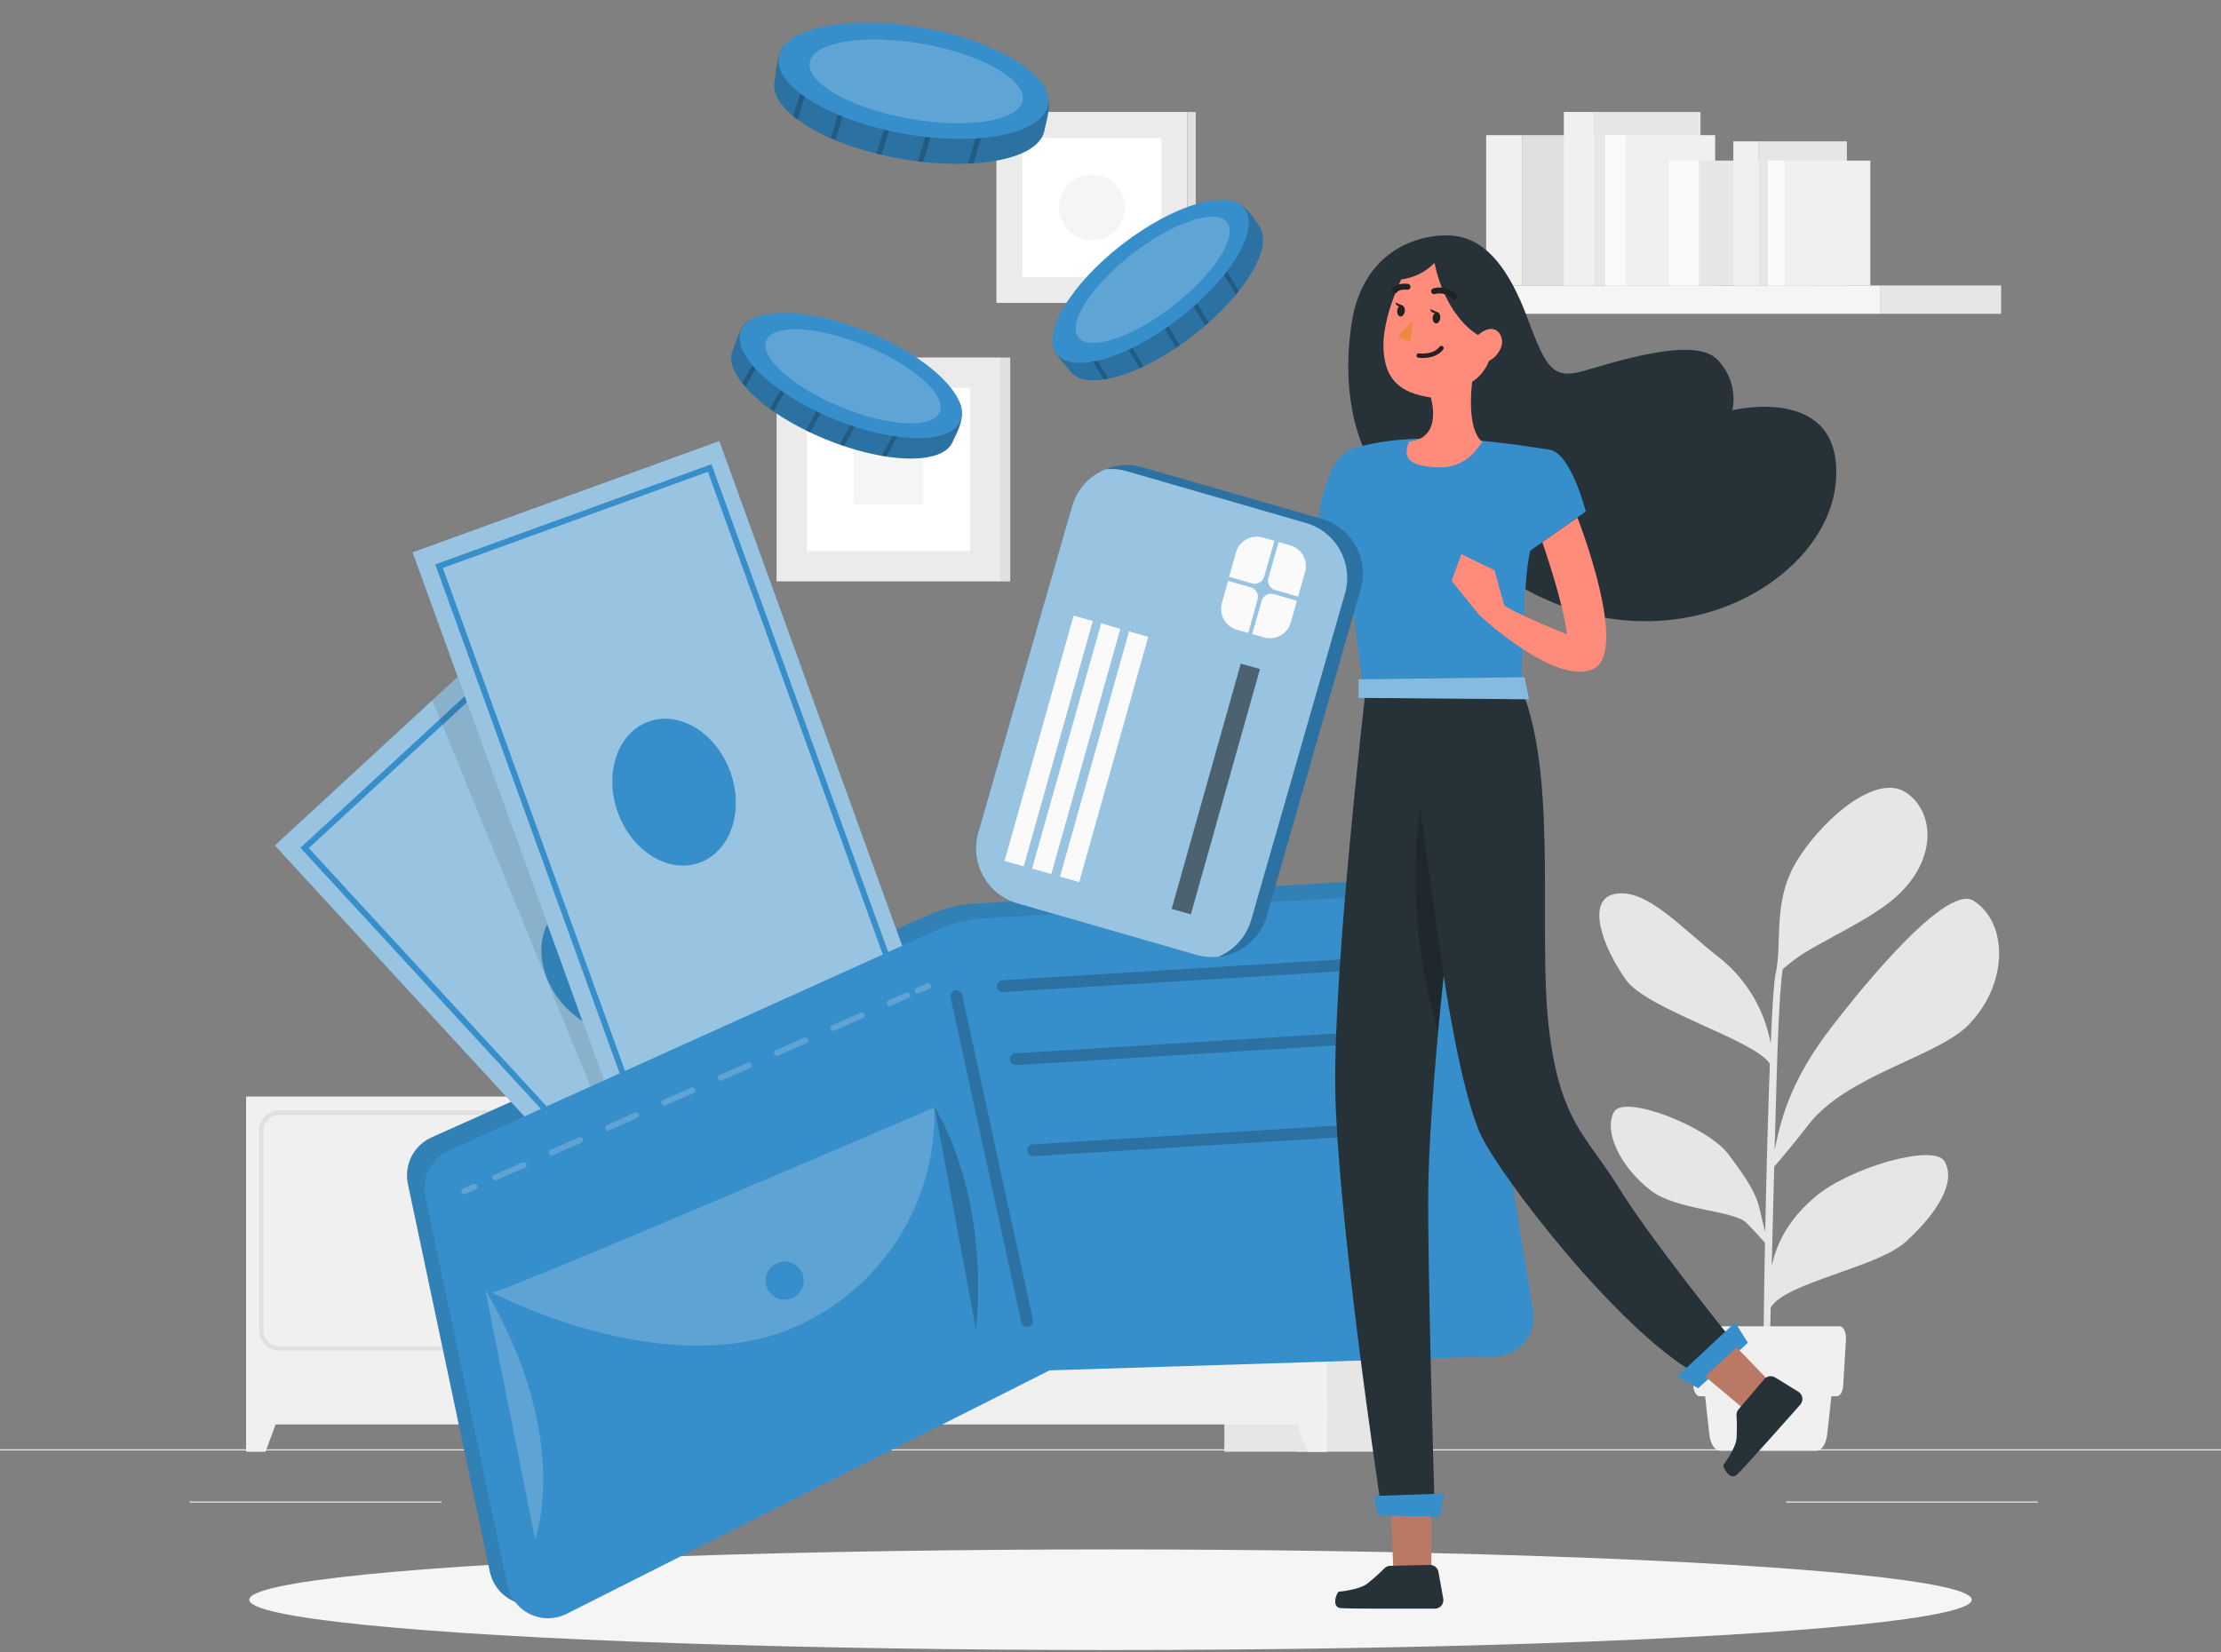 <svg width="375" height="279" viewBox="0 0 375 279" fill="none" xmlns="http://www.w3.org/2000/svg">
<rect x="0" y="0" width="375" height="279" fill="#808080" stroke="none"/>
<g id="success-transaction">
<g id="freepik--background-complete--inject-8">
<rect id="Rectangle" y="244.769" width="375" height="0.188" fill="#EBEBEB"/>
<rect id="Rectangle_2" x="112.53" y="249.559" width="17.385" height="0.188" fill="#EBEBEB"/>
<rect id="Rectangle_3" x="301.575" y="253.582" width="42.502" height="0.188" fill="#EBEBEB"/>
<rect id="Rectangle_4" x="32.04" y="253.582" width="42.502" height="0.188" fill="#EBEBEB"/>
<rect id="Rectangle_5" x="218.985" y="185.189" width="17.317" height="59.986" fill="#E6E6E6"/>
<rect id="Rectangle_6" x="206.723" y="185.189" width="17.317" height="59.986" fill="#E6E6E6"/>
<path id="Path" d="M220.755 245.175H224.04V235.806H217.297L220.755 245.175V245.175Z" fill="#F0F0F0"/>
<rect id="Rectangle_7" x="119.67" y="185.189" width="17.317" height="59.986" fill="#E6E6E6"/>
<rect id="Rectangle_8" x="134.123" y="185.189" width="89.925" height="55.377" fill="#F0F0F0"/>
<path id="Shape" fill-rule="evenodd" clip-rule="evenodd" d="M183.195 228.105H218.445C220.32 228.076 221.827 226.551 221.835 224.674V190.961C221.831 189.07 220.297 187.538 218.407 187.538H183.195C181.305 187.538 179.772 189.07 179.767 190.961V224.674C179.776 226.565 181.305 228.096 183.195 228.105ZM180.525 190.976C180.533 189.506 181.726 188.319 183.195 188.319L218.437 188.304C219.143 188.302 219.82 188.581 220.32 189.08C220.819 189.578 221.1 190.255 221.1 190.961V224.742C221.088 226.215 219.887 227.4 218.415 227.391H183.165C182.457 227.383 181.781 227.094 181.286 226.588C180.791 226.081 180.517 225.398 180.525 224.689V190.976Z" fill="#E0E0E0"/>
<path id="Shape_2" fill-rule="evenodd" clip-rule="evenodd" d="M139.68 228.105H174.93C176.821 228.1 178.353 226.567 178.357 224.674V190.961C178.353 189.07 176.82 187.538 174.93 187.538H139.68C137.79 187.538 136.257 189.07 136.252 190.961V224.674C136.261 226.565 137.79 228.096 139.68 228.105ZM137.798 189.095C138.297 188.596 138.974 188.317 139.68 188.319L174.93 188.304C176.399 188.304 177.592 189.491 177.6 190.961V224.689C177.592 226.16 176.4 227.35 174.93 227.354H139.68C138.974 227.354 138.297 227.073 137.797 226.573C137.298 226.074 137.017 225.396 137.017 224.689V190.976C137.017 190.27 137.298 189.593 137.798 189.095Z" fill="#E0E0E0"/>
<path id="Path_2" d="M171.66 198.19C169.834 198.19 168.354 196.71 168.353 194.882C168.351 193.055 169.829 191.572 171.655 191.569C173.481 191.567 174.963 193.045 174.968 194.872V194.872C174.968 196.702 173.488 198.186 171.66 198.19Z" fill="#FAFAFA"/>
<path id="Path_3" d="M186.495 198.19C184.668 198.203 183.178 196.731 183.165 194.902C183.153 193.074 184.623 191.582 186.45 191.57C188.277 191.557 189.767 193.029 189.78 194.857V194.925C189.76 196.729 188.297 198.182 186.495 198.19Z" fill="#FAFAFA"/>
<path id="Path_4" d="M137.407 245.175H134.115V235.806H140.857L137.407 245.175V245.175Z" fill="#F0F0F0"/>
<rect id="Rectangle_9" x="114.157" y="185.189" width="17.317" height="59.986" fill="#E6E6E6"/>
<path id="Path_5" d="M128.183 245.175H131.475V235.806H124.733L128.183 245.175V245.175Z" fill="#F0F0F0"/>
<rect id="Rectangle_10" x="41.55" y="185.189" width="89.925" height="55.377" fill="#F0F0F0"/>
<path id="Shape_3" fill-rule="evenodd" clip-rule="evenodd" d="M90.622 228.105H125.872C127.751 228.084 129.263 226.554 129.262 224.674V190.961C129.258 189.07 127.725 187.538 125.835 187.538H90.622C88.732 187.538 87.199 189.07 87.195 190.961V224.674C87.195 226.569 88.73 228.105 90.622 228.105ZM88.74 189.095C89.24 188.596 89.917 188.317 90.622 188.319L125.88 188.304C127.346 188.308 128.534 189.494 128.542 190.961V224.742C128.526 226.216 127.323 227.4 125.85 227.391H90.6C89.892 227.383 89.216 227.094 88.721 226.588C88.226 226.081 87.952 225.398 87.96 224.689V190.976C87.96 190.27 88.241 189.593 88.74 189.095Z" fill="#E0E0E0"/>
<path id="Shape_4" fill-rule="evenodd" clip-rule="evenodd" d="M47.153 228.105H82.358C84.249 228.1 85.781 226.567 85.785 224.674V190.961C85.785 190.052 85.424 189.18 84.781 188.538C84.138 187.896 83.266 187.536 82.358 187.538H47.153C46.244 187.536 45.372 187.896 44.729 188.538C44.086 189.18 43.725 190.052 43.725 190.961V224.674C43.725 226.569 45.26 228.105 47.153 228.105ZM45.265 189.092C45.767 188.593 46.446 188.315 47.153 188.319L82.373 188.289C83.079 188.285 83.758 188.563 84.26 189.062C84.761 189.561 85.043 190.239 85.043 190.946V224.727C85.043 225.435 84.761 226.114 84.26 226.614C83.759 227.114 83.08 227.393 82.373 227.391H47.123C46.414 227.384 45.738 227.094 45.243 226.588C44.748 226.081 44.474 225.398 44.483 224.689V190.976C44.483 190.269 44.764 189.591 45.265 189.092Z" fill="#E0E0E0"/>
<path id="Path_6" d="M79.095 198.19C77.268 198.195 75.784 196.716 75.78 194.887C75.776 193.059 77.253 191.574 79.08 191.569C80.907 191.565 82.391 193.044 82.395 194.872V194.872C82.399 195.751 82.053 196.595 81.434 197.218C80.814 197.84 79.973 198.19 79.095 198.19Z" fill="#FAFAFA"/>
<path id="Path_7" d="M93.93 198.19C92.103 198.203 90.613 196.731 90.6 194.902C90.588 193.074 92.058 191.582 93.885 191.57C95.712 191.557 97.203 193.029 97.215 194.857V194.925C97.195 196.729 95.732 198.182 93.93 198.19Z" fill="#FAFAFA"/>
<path id="Path_8" d="M44.835 245.175H41.55V235.806H48.285L44.835 245.175V245.175Z" fill="#F0F0F0"/>
<rect id="Rectangle_11" x="168.24" y="18.908" width="32.22" height="32.249" fill="#EBEBEB"/>
<rect id="Rectangle_12" x="200.468" y="18.915" width="1.425" height="32.249" fill="#E0E0E0"/>
<rect id="Rectangle_13" x="172.613" y="23.284" width="23.49" height="23.511" fill="white"/>
<path id="Path_9" d="M188.287 38.966V38.966C187.245 40.011 185.83 40.599 184.354 40.599C182.878 40.599 181.463 40.011 180.42 38.966V38.966C178.253 36.792 178.253 33.273 180.42 31.099V31.099C182.595 28.929 186.113 28.929 188.287 31.099V31.099C190.454 33.273 190.454 36.792 188.287 38.966V38.966Z" fill="#F5F5F5"/>
<rect id="Rectangle_14" x="131.123" y="60.375" width="37.778" height="37.811" fill="#EBEBEB"/>
<rect id="Rectangle_15" x="168.9" y="60.382" width="1.673" height="37.811" fill="#E0E0E0"/>
<rect id="Rectangle_16" x="136.245" y="65.502" width="27.54" height="27.565" fill="white"/>
<rect id="Rectangle_17" x="144.135" y="73.399" width="11.745" height="11.755" fill="#F5F5F5"/>
<rect id="Rectangle_18" x="317.422" y="48.214" width="20.453" height="4.782" fill="#E6E6E6"/>
<rect id="Rectangle_19" x="232.762" y="48.214" width="84.66" height="4.782" fill="#F5F5F5"/>
<rect id="Rectangle_20" x="257.032" y="22.826" width="23.835" height="25.395" fill="#E0E0E0"/>
<rect id="Rectangle_21" x="250.927" y="22.826" width="6.105" height="25.395" fill="#F0F0F0"/>
<rect id="Rectangle_22" x="269.213" y="18.908" width="17.902" height="29.306" fill="#E6E6E6"/>
<rect id="Rectangle_23" x="264.045" y="18.908" width="5.175" height="29.306" fill="#F0F0F0"/>
<rect id="Rectangle_24" x="274.492" y="22.826" width="15.098" height="25.395" fill="#F0F0F0"/>
<rect id="Rectangle_25" x="271.042" y="22.826" width="3.45" height="25.395" fill="#FAFAFA"/>
<rect id="Rectangle_26" x="286.845" y="27.12" width="19.8" height="21.094" fill="#E6E6E6"/>
<rect id="Rectangle_27" x="281.775" y="27.12" width="5.07" height="21.094" fill="#FAFAFA"/>
<rect id="Rectangle_28" x="296.963" y="23.87" width="14.873" height="24.352" fill="#E6E6E6"/>
<rect id="Rectangle_29" x="292.665" y="23.87" width="4.298" height="24.352" fill="#F0F0F0"/>
<rect id="Rectangle_30" x="301.343" y="27.12" width="14.445" height="21.094" fill="#F0F0F0"/>
<rect id="Rectangle_31" x="298.478" y="27.12" width="2.865" height="21.094" fill="#FAFAFA"/>
<path id="Path_10" d="M305.318 189.986C311.723 181.608 326.97 178.493 332.243 173.208C339.143 166.279 339.113 155.883 333.233 152.129C328.133 148.871 311.213 170.896 309.315 173.373C302.753 181.848 300.855 188.131 299.625 194.219C299.768 189.047 299.903 184.288 300.015 180.625C300.368 168.666 300.81 164.816 301.02 163.637C301.77 163.051 302.565 162.383 303.045 162.023C307.14 158.968 316.215 155.327 320.753 150.891C327.383 144.405 326.31 136.628 321.66 133.753C316.808 130.75 308.213 137.874 303.66 144.953C299.108 152.032 301.05 158.818 299.775 164.65C299.505 165.806 299.228 170.183 298.973 176.256C297.893 170.271 294.585 164.919 289.718 161.28C283.44 156.265 278.018 150.155 272.843 150.943C267.668 151.731 270.48 159.816 274.545 165.491C278.19 170.543 296.183 175.588 298.83 179.649C298.515 187.906 298.238 198.303 298.043 208.017C296.625 203.002 297.6 202.582 291.788 194.88C288.338 190.316 274.163 184.671 272.483 187.824C270.803 190.976 273.36 196.892 278.708 201.043C283.02 204.391 292.553 204.383 294.81 206.463C295.328 206.943 297.06 208.805 298.005 209.878C297.773 221.724 297.675 232.181 297.788 235.754L298.718 235.791C298.673 234.868 298.778 228.84 298.965 220.861C301.29 216.619 316.965 214.105 321.773 209.721C326.828 205.104 330.458 199.714 328.29 196.103C326.483 193.101 312.255 197.184 306.428 202.169C302.573 205.487 300.218 209.038 299.138 213.797C299.265 208.362 299.423 202.537 299.565 197.019C300.75 195.676 303.398 192.5 305.318 189.986Z" fill="#E6E6E6"/>
<path id="Path_11" d="M306.683 245.017H290.438C289.545 245.017 288.78 243.861 288.608 242.255L287.453 231.745H309.66L308.513 242.255C308.325 243.861 307.568 245.017 306.683 245.017Z" fill="#F0F0F0"/>
<path id="Path_12" d="M310.125 235.806H286.988C286.433 235.806 285.968 235.056 285.908 234.02L285.435 226.243C285.36 225.049 285.863 223.991 286.515 223.991H310.605C311.25 223.991 311.753 225.034 311.678 226.243L311.205 234.02C311.153 235.041 310.68 235.806 310.125 235.806Z" fill="#F0F0F0"/>
<g id="freepik--Shadow--inject-62--inject-8">
<ellipse id="freepik--path--inject-62--inject-8" cx="187.5" cy="270.172" rx="145.417" ry="8.498" fill="#F5F5F5"/>
</g>
</g>
<g id="freepik--Coins--inject-8">
<path id="Path_13" d="M160.867 74.578C159.21 78.609 149.452 78.331 139.23 74.112C129.007 69.893 122.055 63.205 123.712 59.174C124.102 58.243 125.212 54.752 126.322 54.272C130.132 52.658 137.385 56.284 145.237 59.526C152.55 62.529 160.912 64.489 162.21 68.46C162.99 70.877 161.34 73.429 160.867 74.578Z" fill="#368ECA"/>
<path id="Path_14" opacity="0.2" d="M162.21 68.46C162.832 71.62 161.46 73.136 160.867 74.578C160.275 76.019 158.542 76.965 156.12 77.295C155.817 77.346 155.512 77.382 155.205 77.4C153.347 77.509 151.483 77.411 149.647 77.107C149.385 77.107 149.122 77.025 148.852 76.98C146.697 76.592 144.574 76.045 142.5 75.343L141.75 75.088C140.917 74.795 140.062 74.472 139.207 74.12C138.352 73.767 137.542 73.369 136.74 73.016L136.05 72.686C134.159 71.75 132.337 70.681 130.597 69.488L129.982 69.052C128.464 67.978 127.072 66.734 125.835 65.344C125.647 65.134 125.475 64.931 125.31 64.721C123.697 62.679 123.06 60.728 123.697 59.174C124.117 58.175 125.017 54.76 126.307 54.264C127.894 53.817 129.573 53.817 131.16 54.264L131.91 54.444C135.66 55.405 140.385 57.545 145.207 59.534C150.892 61.884 157.62 64.323 160.92 67.138C161.116 67.304 161.304 67.479 161.482 67.664C161.746 67.909 161.989 68.175 162.21 68.46V68.46Z" fill="black"/>
<g id="Group" opacity="0.2">
<path id="Path_15" d="M132.285 53.799L131.94 54.429L125.85 65.337C125.662 65.126 125.49 64.924 125.325 64.714L131.175 54.249L131.632 53.439L132.285 53.799Z" fill="black"/>
</g>
<g id="Group_2" opacity="0.2">
<path id="Path_16" d="M136.89 58.25L130.612 69.51L129.997 69.075L136.237 57.905L136.89 58.25Z" fill="black"/>
</g>
<g id="Group_3" opacity="0.2">
<path id="Path_17" d="M148.432 64.706L142.5 75.343L141.75 75.088L147.75 64.308L148.432 64.706Z" fill="black"/>
</g>
<g id="Group_4" opacity="0.2">
<path id="Path_18" d="M143.062 61.703L136.755 73.016L136.065 72.686L142.41 61.306L143.062 61.703Z" fill="black"/>
</g>
<g id="Group_5" opacity="0.2">
<path id="Path_19" d="M155.43 66.763L149.647 77.107C149.385 77.107 149.122 77.025 148.852 76.98L154.77 66.388L155.43 66.763Z" fill="black"/>
</g>
<path id="Path_20" d="M162.165 71.064C160.507 75.095 150.87 74.938 140.64 70.712C130.41 66.485 123.465 59.804 125.13 55.773C126.795 51.742 136.425 51.907 146.655 56.126C156.885 60.345 163.822 67.011 162.165 71.064Z" fill="#368ECA"/>
<path id="Path_21" opacity="0.2" d="M158.685 69.6C157.515 72.446 150 72.048 141.908 68.707C133.815 65.367 128.205 60.345 129.375 57.5C130.545 54.655 138.06 55.053 146.16 58.393C154.26 61.733 159.863 66.755 158.685 69.6Z" fill="white"/>
<path id="Path_22" d="M212.557 38.14C215.227 41.586 210.142 49.925 201.39 56.704C192.637 63.483 183.39 66.185 180.727 62.709C180.112 61.914 177.622 59.249 177.772 58.003C178.275 53.897 185.017 49.407 191.737 44.198C197.992 39.349 203.835 33.058 207.922 33.906C210.405 34.454 211.8 37.164 212.557 38.14Z" fill="#368ECA"/>
<path id="Path_23" opacity="0.2" d="M207.922 33.936C210.975 34.972 211.605 36.939 212.557 38.14C213.51 39.341 213.472 41.345 212.557 43.62C212.452 43.898 212.325 44.175 212.19 44.461C211.368 46.129 210.362 47.701 209.19 49.145C209.032 49.355 208.86 49.558 208.687 49.768C207.277 51.452 205.743 53.027 204.097 54.482L203.52 54.985C202.852 55.563 202.147 56.141 201.42 56.704C200.692 57.267 199.965 57.8 199.23 58.303C199.027 58.453 198.81 58.596 198.607 58.738C196.855 59.915 195.02 60.964 193.117 61.876C192.885 61.996 192.66 62.094 192.442 62.199C190.752 62.982 188.978 63.571 187.155 63.956C186.885 64.016 186.622 64.061 186.36 64.098C183.787 64.481 181.777 64.098 180.75 62.739C180.09 61.884 177.577 59.399 177.795 58.04C178.187 56.434 179.021 54.97 180.202 53.814C180.367 53.626 180.547 53.439 180.735 53.243C183.442 50.436 187.635 47.426 191.76 44.235C196.627 40.482 202.087 35.835 206.16 34.379C206.406 34.289 206.656 34.211 206.91 34.146C207.242 34.052 207.58 33.981 207.922 33.936V33.936Z" fill="black"/>
<g id="Group_6" opacity="0.2">
<path id="Path_24" d="M180.337 52.628L180.712 53.243L187.132 63.956C186.862 64.016 186.6 64.061 186.337 64.098L180.18 53.799L179.7 53.048L180.337 52.628Z" fill="black"/>
</g>
<g id="Group_7" opacity="0.2">
<path id="Path_25" d="M186.48 50.841L193.095 61.876C192.862 61.996 192.637 62.094 192.42 62.199L185.835 51.224L186.48 50.841Z" fill="black"/>
</g>
<g id="Group_8" opacity="0.2">
<path id="Path_26" d="M197.812 44.04L204.075 54.49L203.497 54.992L197.167 44.423L197.812 44.04Z" fill="black"/>
</g>
<g id="Group_9" opacity="0.2">
<path id="Path_27" d="M192.548 47.2L199.208 58.303C199.005 58.453 198.788 58.596 198.585 58.738L191.895 47.583L192.548 47.2Z" fill="black"/>
</g>
<g id="Group_10" opacity="0.2">
<path id="Path_28" d="M203.077 38.973L209.167 49.145C209.01 49.355 208.837 49.558 208.665 49.768L202.432 39.364L203.077 38.973Z" fill="black"/>
</g>
<ellipse id="Oval" cx="194.292" cy="47.521" rx="20.039" ry="7.887" transform="rotate(-37.76 194.292 47.521)" fill="#368ECA"/>
<ellipse id="Oval_2" opacity="0.2" cx="194.622" cy="47.259" rx="15.86" ry="5.576" transform="rotate(-37.76 194.622 47.259)" fill="white"/>
<path id="Path_29" d="M176.355 22C175.5 26.94 164.43 29.027 151.89 26.775C139.35 24.523 129.892 18.72 130.77 13.781C130.972 12.632 131.325 8.451 132.502 7.618C136.395 4.87 145.44 7.167 155.07 8.879C164.07 10.478 173.917 10.605 176.355 14.757C177.832 17.309 176.602 20.589 176.355 22Z" fill="#368ECA"/>
<path id="Path_30" opacity="0.2" d="M176.355 14.764C177.855 18.172 176.662 20.206 176.355 21.978C176.047 23.75 174.33 25.228 171.69 26.204C171.367 26.332 171.03 26.437 170.685 26.542C168.62 27.123 166.497 27.473 164.355 27.585C164.047 27.585 163.747 27.585 163.432 27.638C160.909 27.731 158.382 27.638 155.872 27.36L154.995 27.248C153.982 27.12 152.94 26.97 151.897 26.782C150.855 26.595 149.842 26.384 148.845 26.152C148.56 26.092 148.275 26.017 147.99 25.949C145.634 25.367 143.323 24.614 141.075 23.697C140.797 23.592 140.535 23.472 140.272 23.367C138.3 22.526 136.428 21.466 134.692 20.206C134.43 20.019 134.19 19.831 133.942 19.636C131.617 17.737 130.425 15.695 130.762 13.796C130.987 12.565 131.167 8.541 132.487 7.633C133.807 6.724 135.697 6.439 137.947 6.432H138.847C143.347 6.582 149.145 7.835 155.062 8.886C162.037 10.132 170.205 11.221 174.6 13.578C174.858 13.715 175.108 13.865 175.35 14.028C175.704 14.247 176.04 14.493 176.355 14.764V14.764Z" fill="black"/>
<g id="Group_11" opacity="0.2">
<path id="Path_31" d="M139.095 5.666L138.855 6.454L134.685 20.221C134.422 20.034 134.182 19.846 133.935 19.651L137.94 6.447L138.255 5.418L139.095 5.666Z" fill="black"/>
</g>
<g id="Group_12" opacity="0.2">
<path id="Path_32" d="M145.365 9.509L141.068 23.689C140.79 23.584 140.528 23.464 140.265 23.359L144.54 9.247L145.365 9.509Z" fill="black"/>
</g>
<g id="Group_13" opacity="0.2">
<path id="Path_33" d="M159.937 13.953L155.865 27.383L154.987 27.27L159.105 13.698L159.937 13.953Z" fill="black"/>
</g>
<g id="Group_14" opacity="0.2">
<path id="Path_34" d="M153.165 11.896L148.837 26.159C148.552 26.099 148.267 26.024 147.982 25.957L152.332 11.626L153.165 11.896Z" fill="black"/>
</g>
<g id="Group_15" opacity="0.2">
<path id="Path_35" d="M168.315 14.539L164.347 27.608C164.04 27.608 163.74 27.608 163.425 27.661L167.482 14.291L168.315 14.539Z" fill="black"/>
</g>
<ellipse id="Oval_3" cx="154.226" cy="13.643" rx="9.083" ry="23.071" transform="rotate(-79.91 154.226 13.643)" fill="#368ECA"/>
<ellipse id="Oval_4" opacity="0.2" cx="154.697" cy="13.732" rx="6.418" ry="18.256" transform="rotate(-79.91 154.697 13.732)" fill="white"/>
</g>
<g id="freepik--Wallet--inject-8">
<path id="Path_36" d="M241.83 148.106L164.647 152.61C161.921 152.77 159.246 153.421 156.75 154.531L72.915 192.065C69.884 193.399 68.196 196.671 68.865 199.917L82.718 265.488C83.192 267.628 84.628 269.428 86.608 270.364C88.588 271.301 90.889 271.269 92.843 270.277L175.59 228.93L252 226.371C253.902 226.32 255.69 225.452 256.909 223.99C258.128 222.527 258.659 220.611 258.367 218.729L248.145 155.943C247.612 152.7 245.152 148.008 241.83 148.106Z" fill="#368ECA"/>
<path id="Path_37" opacity="0.1" d="M241.83 148.106L164.647 152.61C161.921 152.77 159.246 153.421 156.75 154.531L72.915 192.065C69.884 193.399 68.196 196.671 68.865 199.917L82.718 265.488C83.192 267.628 84.628 269.428 86.608 270.364C88.588 271.301 90.889 271.269 92.843 270.277L175.59 228.93L252 226.371C253.902 226.32 255.69 225.452 256.909 223.99C258.128 222.527 258.659 220.611 258.367 218.729L248.145 155.943C247.612 152.7 245.152 148.008 241.83 148.106Z" fill="black"/>
<path id="Rectangle_32" d="M46.405 142.781L86.909 105.411L159.596 184.333L119.091 221.704L46.405 142.781Z" fill="#368ECA"/>
<path id="Path_38" opacity="0.5" d="M159.585 184.34L119.078 221.709L46.403 142.791L72.983 118.266L86.91 105.415L89.228 107.937L159.585 184.34V184.34Z" fill="#FAFAFA"/>
<path id="Rectangle_33" fill-rule="evenodd" clip-rule="evenodd" d="M51.43 143.21L87.169 110.236L155.159 184.058L119.419 217.033L51.43 143.21Z" stroke="#368ECA"/>
<ellipse id="Oval_5" cx="102.755" cy="163.057" rx="10.099" ry="12.666" transform="rotate(-42.67 102.755 163.057)" fill="#368ECA"/>
<path id="Path_39" opacity="0.1" d="M118.65 189.678L104.258 194.655L72.983 118.266L86.91 105.415L89.228 107.937L118.65 189.678V189.678Z" fill="black"/>
<path id="Rectangle_34" d="M69.666 93.286L121.454 74.491L158.01 175.401L106.222 194.196L69.666 93.286Z" fill="#368ECA"/>
<path id="Rectangle_35" opacity="0.5" d="M69.666 93.286L121.454 74.491L158.01 175.401L106.222 194.196L69.666 93.286Z" fill="#FAFAFA"/>
<path id="Rectangle_36" fill-rule="evenodd" clip-rule="evenodd" d="M74.13 95.625L119.826 79.042L154.02 173.431L108.324 190.014L74.13 95.625Z" stroke="#368ECA"/>
<ellipse id="Oval_6" cx="113.81" cy="133.781" rx="10.096" ry="12.67" transform="rotate(-19.93 113.81 133.781)" fill="#368ECA"/>
<path id="Path_40" d="M242.333 150.771L166.208 155.064C163.509 155.212 160.861 155.861 158.4 156.979L75.795 194.302C72.798 195.658 71.145 198.917 71.82 202.139L85.672 267.74C86.125 269.867 87.536 271.664 89.494 272.605C91.452 273.547 93.736 273.527 95.677 272.552L177.202 231.438L252.562 229.05C254.45 228.991 256.22 228.12 257.421 226.661C258.621 225.202 259.136 223.297 258.833 221.431L248.58 158.653C248.048 155.38 245.618 150.68 242.333 150.771Z" fill="#368ECA"/>
<path id="Path_41" opacity="0.2" d="M169.305 166.55L234.623 162.526" stroke="black" stroke-width="2" stroke-linecap="round" stroke-linejoin="round"/>
<path id="Path_42" opacity="0.2" d="M161.483 168.239L173.415 223.098" stroke="black" stroke-width="2" stroke-linecap="round" stroke-linejoin="round"/>
<path id="Path_43" opacity="0.2" d="M81.922 217.768L90.338 259.963C90.338 259.963 96.787 243.223 81.922 217.768Z" fill="#FAFAFA"/>
<path id="Path_44" opacity="0.2" d="M83.025 218.263C83.317 219.014 157.77 187.035 157.77 187.035C158.181 201.82 150.247 215.579 137.25 222.617C114.84 235.191 83.025 218.263 83.025 218.263Z" fill="#FAFAFA"/>
<ellipse id="Oval_7" cx="132.48" cy="216.281" rx="3.225" ry="3.228" fill="#368ECA"/>
<path id="Path_45" opacity="0.2" d="M157.807 187.035C157.807 187.035 167.04 200.945 164.805 224.636Z" fill="black"/>
<g id="Group_16" opacity="0.2">
<path id="Path_46" d="M78.36 201.193L80.078 200.435" stroke="#FAFAFA" stroke-linecap="round" stroke-linejoin="round"/>
<path id="Path_47" d="M83.64 198.858L153.165 168.096" stroke="#FAFAFA" stroke-linecap="round" stroke-linejoin="round" stroke-dasharray="5.2 5.2"/>
<path id="Path_48" d="M154.95 167.308L156.66 166.55" stroke="#FAFAFA" stroke-linecap="round" stroke-linejoin="round"/>
</g>
<path id="Path_49" opacity="0.2" d="M171.495 178.883L236.812 174.852" stroke="black" stroke-width="2" stroke-linecap="round" stroke-linejoin="round"/>
<path id="Path_50" opacity="0.2" d="M174.435 194.264L239.753 190.233" stroke="black" stroke-width="2" stroke-linecap="round" stroke-linejoin="round"/>
</g>
<g id="freepik--Character--inject-8">
<path id="Path_51" d="M225.435 84.997C225.435 84.997 223.792 102.51 217.29 104.019C213.263 104.889 209.065 104.469 205.29 102.818L200.002 98.749L197.422 107.757C197.422 107.757 200.242 111.593 206.13 108.936C206.13 108.936 216.63 113.56 222.435 108.936C228.24 104.312 230.1 91.625 230.1 91.625L225.435 84.997Z" fill="#B97964"/>
<path id="Path_52" d="M230.662 76.514C230.662 76.514 226.125 68.775 228.187 54.745C230.25 40.715 242.002 38.981 246.54 39.994C251.077 41.008 254.79 45.369 257.88 53.671C260.97 61.974 262.11 64.136 267.262 62.679C272.415 61.223 286.125 56.674 289.942 60.72C292.172 62.965 293.137 66.174 292.515 69.278C292.515 69.278 311.587 64.639 309.937 81.664C308.287 98.689 280.762 114.581 254.58 97.758C228.397 80.936 230.662 76.514 230.662 76.514Z" fill="#263238"/>
<path id="Path_53" d="M230.452 117.718C230.452 117.718 225.27 162.331 225.442 183.252C225.615 204.173 233.04 253.477 233.04 253.477H242.197C242.197 253.477 240.99 214.052 241.162 200.562C241.335 187.073 243.75 164.755 243.75 164.755C243.75 164.755 246.682 184.813 250.14 191.9C253.597 198.986 272.775 224.066 286.08 231.85L292.297 226.138C292.297 226.138 278.475 209.022 273.292 200.547C268.11 192.072 263.452 189.67 261.547 173.906C259.642 158.142 262.935 132.927 257.407 117.711L230.452 117.718Z" fill="#263238"/>
<path id="Path_54" opacity="0.2" d="M243.75 164.755L239.767 136.478C239.767 136.478 236.625 153.473 242.812 174.229L243.75 164.755Z" fill="black"/>
<path id="Path_55" d="M234.922 255.977L235.23 264.737L241.372 265.248L241.68 264.429V255.361L234.922 255.977V255.977Z" fill="#B97964"/>
<path id="Path_56" d="M232.005 252.644L232.568 255.924L243.113 256.18L243.78 252.239L232.005 252.644V252.644Z" fill="#368ECA"/>
<path id="Path_57" d="M283.193 232.458L292.965 223.345L295.118 226.776L286.725 234.463L283.193 232.458V232.458Z" fill="#368ECA"/>
<path id="Path_58" d="M287.902 232.458L294.352 237.893L298.492 233.021L293.197 227.542L287.902 232.458V232.458Z" fill="#B97964"/>
<path id="Path_59" d="M299.745 232.646L303.645 235.048C304.005 235.27 304.248 235.64 304.31 236.058C304.373 236.476 304.247 236.901 303.968 237.218C301.14 240.416 293.918 248.538 293.198 249.108C292.305 249.859 291.225 248.598 290.948 247.472C290.948 247.472 292.995 244.754 293.198 243.013C293.283 241.668 293.283 240.319 293.198 238.974C293.182 238.638 293.294 238.308 293.513 238.051L297.87 232.931C298.335 232.38 299.137 232.258 299.745 232.646V232.646Z" fill="#263238"/>
<path id="Path_60" d="M242.873 265.488L243.683 269.992C243.758 270.409 243.645 270.838 243.375 271.164C243.104 271.489 242.703 271.679 242.28 271.681C238.013 271.681 227.153 271.726 226.245 271.576C225.113 271.388 225.315 269.767 225.983 268.821C225.983 268.821 229.365 268.536 230.783 267.507C231.837 266.679 232.839 265.787 233.783 264.835C234.024 264.599 234.345 264.462 234.683 264.452L241.395 264.294C242.116 264.268 242.746 264.777 242.873 265.488Z" fill="#263238"/>
<path id="Path_61" d="M258.39 92.976L267.75 86.4C267.75 86.4 265.26 76.432 261.57 75.936C257.88 75.441 239.565 71.95 227.918 75.936C227.918 75.936 223.733 77.13 222.443 88.893L227.423 90.484C227.423 90.484 229.208 112.509 230.31 115.902H256.89C256.89 115.902 257.19 96.962 258.39 92.976Z" fill="#368ECA"/>
<path id="Path_62" d="M260.408 91.558C260.408 91.558 263.955 101.692 264.585 107.142C264.585 107.142 256.155 103.779 253.98 102.24L252.33 96.309L246.75 93.584L245.093 98.088L249.75 103.869C249.75 103.869 262.448 115.759 268.883 113.042C275.318 110.324 266.34 87.414 266.34 87.414L260.408 91.558Z" fill="#FF8B7B"/>
<path id="Path_63" d="M236.595 47.185C236.595 47.185 233.348 53.671 233.595 58.949C233.843 64.226 236.505 66.38 241.568 67.123C241.568 67.123 243.728 73.879 238.058 74.562C237.623 74.615 237.473 76.334 237.503 76.612C237.653 77.708 238.74 78.308 239.753 78.564C240.819 78.8 241.908 78.921 243 78.924C245.324 79.004 247.556 78.01 249.053 76.229C249.173 76.086 250.313 74.63 250.313 74.63C250.313 74.63 247.605 73.286 248.558 64.488C249.85 63.647 250.842 62.417 251.393 60.975C252.437 60.42 253.216 59.468 253.553 58.333C253.958 56.576 252.405 54.144 249.57 56.576C249.57 56.576 244.23 53.874 242.205 44.408C240.703 45.943 238.725 46.923 236.595 47.185V47.185Z" fill="#FF8B7B"/>
<path id="Path_64" d="M238.117 57.507L238.575 54.039L236.122 56.757C236.635 57.303 237.372 57.58 238.117 57.507Z" fill="#ED893E"/>
<path id="Path_65" d="M239.542 60.044C239.542 60.044 242.13 60.442 243.375 58.783" stroke="#222221" stroke-width="0.75" stroke-linecap="round" stroke-linejoin="round"/>
<path id="Path_66" d="M242.13 49.182C243.327 48.842 244.613 49.185 245.483 50.076" stroke="#222221" stroke-linecap="round" stroke-linejoin="round"/>
<path id="Path_67" d="M237.652 48.432C237.652 48.432 236.152 48.199 235.485 49.047" stroke="#222221" stroke-linecap="round" stroke-linejoin="round"/>
<path id="Path_68" d="M243.172 53.746C243.105 54.272 242.767 54.655 242.422 54.61C242.077 54.565 241.845 54.107 241.912 53.581C241.98 53.056 242.317 52.673 242.662 52.718C243.007 52.763 243.24 53.221 243.172 53.746Z" fill="#222221"/>
<ellipse id="Oval_8" cx="236.553" cy="52.502" rx="0.953" ry="0.638" transform="rotate(-82.6 236.553 52.502)" fill="#222221"/>
<path id="Path_69" d="M242.67 52.718L241.485 52.2C241.517 52.464 241.686 52.692 241.929 52.798C242.173 52.905 242.455 52.874 242.67 52.718V52.718Z" fill="#222221"/>
<path id="Path_70" d="M236.79 51.607L235.605 51.089C235.637 51.353 235.806 51.581 236.049 51.687C236.293 51.794 236.575 51.763 236.79 51.607V51.607Z" fill="#222221"/>
<path id="Path_71" d="M229.38 114.731V117.861L258.18 118.101L257.408 114.378L229.38 114.731V114.731Z" fill="#368ECA"/>
<path id="Path_72" opacity="0.4" d="M229.38 114.731V117.861L258.18 118.101L257.408 114.378L229.38 114.731V114.731Z" fill="white"/>
</g>
<g id="freepik--Card--inject-8">
<path id="Path_73" d="M229.733 99.537L213.893 154.682C212.815 158.46 209.548 161.201 205.643 161.603C204.427 161.719 203.201 161.607 202.028 161.272L171.75 152.557C166.654 151.085 163.709 145.764 165.165 140.659L181.013 85.5C182.486 80.406 187.799 77.465 192.893 78.924L223.193 87.632C228.277 89.119 231.202 94.443 229.733 99.537V99.537Z" fill="#368ECA"/>
<path id="Path_74" opacity="0.2" d="M229.733 99.537L213.893 154.682C212.815 158.46 209.548 161.201 205.643 161.603C204.427 161.719 203.201 161.607 202.028 161.272L171.75 152.557C166.654 151.085 163.709 145.764 165.165 140.659L181.013 85.5C182.486 80.406 187.799 77.465 192.893 78.924L223.193 87.632C228.277 89.119 231.202 94.443 229.733 99.537V99.537Z" fill="black"/>
<path id="Path_75" d="M227.1 100.19L211.26 155.342C210.448 158.187 208.37 160.498 205.628 161.603C204.412 161.719 203.186 161.607 202.013 161.272L171.75 152.557C166.654 151.085 163.709 145.764 165.165 140.659L181.013 85.5C181.825 82.659 183.904 80.353 186.645 79.254C187.86 79.13 189.088 79.243 190.26 79.585L220.5 88.33C225.586 89.792 228.536 95.093 227.1 100.19Z" fill="#368ECA"/>
<path id="Path_76" opacity="0.5" d="M227.1 100.19L211.26 155.342C210.448 158.187 208.37 160.498 205.628 161.603C204.412 161.719 203.186 161.607 202.013 161.272L171.75 152.557C166.654 151.085 163.709 145.764 165.165 140.659L181.013 85.5C181.825 82.659 183.904 80.353 186.645 79.254C187.86 79.13 189.088 79.243 190.26 79.585L220.5 88.33C225.586 89.792 228.536 95.093 227.1 100.19Z" fill="#FAFAFA"/>
<path id="Rectangle_37" d="M181.275 103.966L184.516 104.88L172.85 146.31L169.609 145.395L181.275 103.966Z" fill="#FAFAFA"/>
<path id="Path_77" d="M177.503 147.625L174.263 146.687L185.925 105.272L189.158 106.203L177.503 147.625V147.625Z" fill="#FAFAFA"/>
<path id="Path_78" d="M182.213 148.976L178.973 148.046L190.635 106.631L193.875 107.562L182.213 148.976V148.976Z" fill="#FAFAFA"/>
<path id="Rectangle_38" opacity="0.5" d="M209.495 112.075L212.736 112.989L201.07 154.419L197.828 153.504L209.495 112.075Z" fill="black"/>
<path id="Path_79" d="M212.325 101.279L210.75 106.901L208.83 106.361C206.894 105.811 205.767 103.797 206.31 101.857L207.36 98.103L211.238 99.215C212.107 99.484 212.594 100.408 212.325 101.279Z" fill="#FAFAFA"/>
<path id="Path_80" d="M211.403 98.524L207.525 97.413L208.688 93.299C208.95 92.367 209.571 91.578 210.415 91.105C211.259 90.632 212.257 90.514 213.188 90.777L215.183 91.34L213.443 97.398C213.326 97.821 213.044 98.179 212.66 98.391C212.276 98.603 211.822 98.651 211.403 98.524V98.524Z" fill="#FAFAFA"/>
<path id="Path_81" d="M215.077 100.34L218.977 101.459L217.942 105.13C217.684 106.064 217.063 106.856 216.218 107.33C215.373 107.804 214.373 107.92 213.442 107.652L211.417 107.082L213.03 101.466C213.15 101.044 213.434 100.687 213.819 100.476C214.203 100.264 214.657 100.215 215.077 100.34V100.34Z" fill="#FAFAFA"/>
<path id="Path_82" d="M220.358 96.587L219.18 100.761L215.28 99.642C214.411 99.388 213.909 98.48 214.155 97.608L215.895 91.55L217.838 92.098C218.766 92.359 219.554 92.978 220.026 93.82C220.499 94.662 220.618 95.657 220.358 96.587V96.587Z" fill="#FAFAFA"/>
</g>
</g>
</svg>
